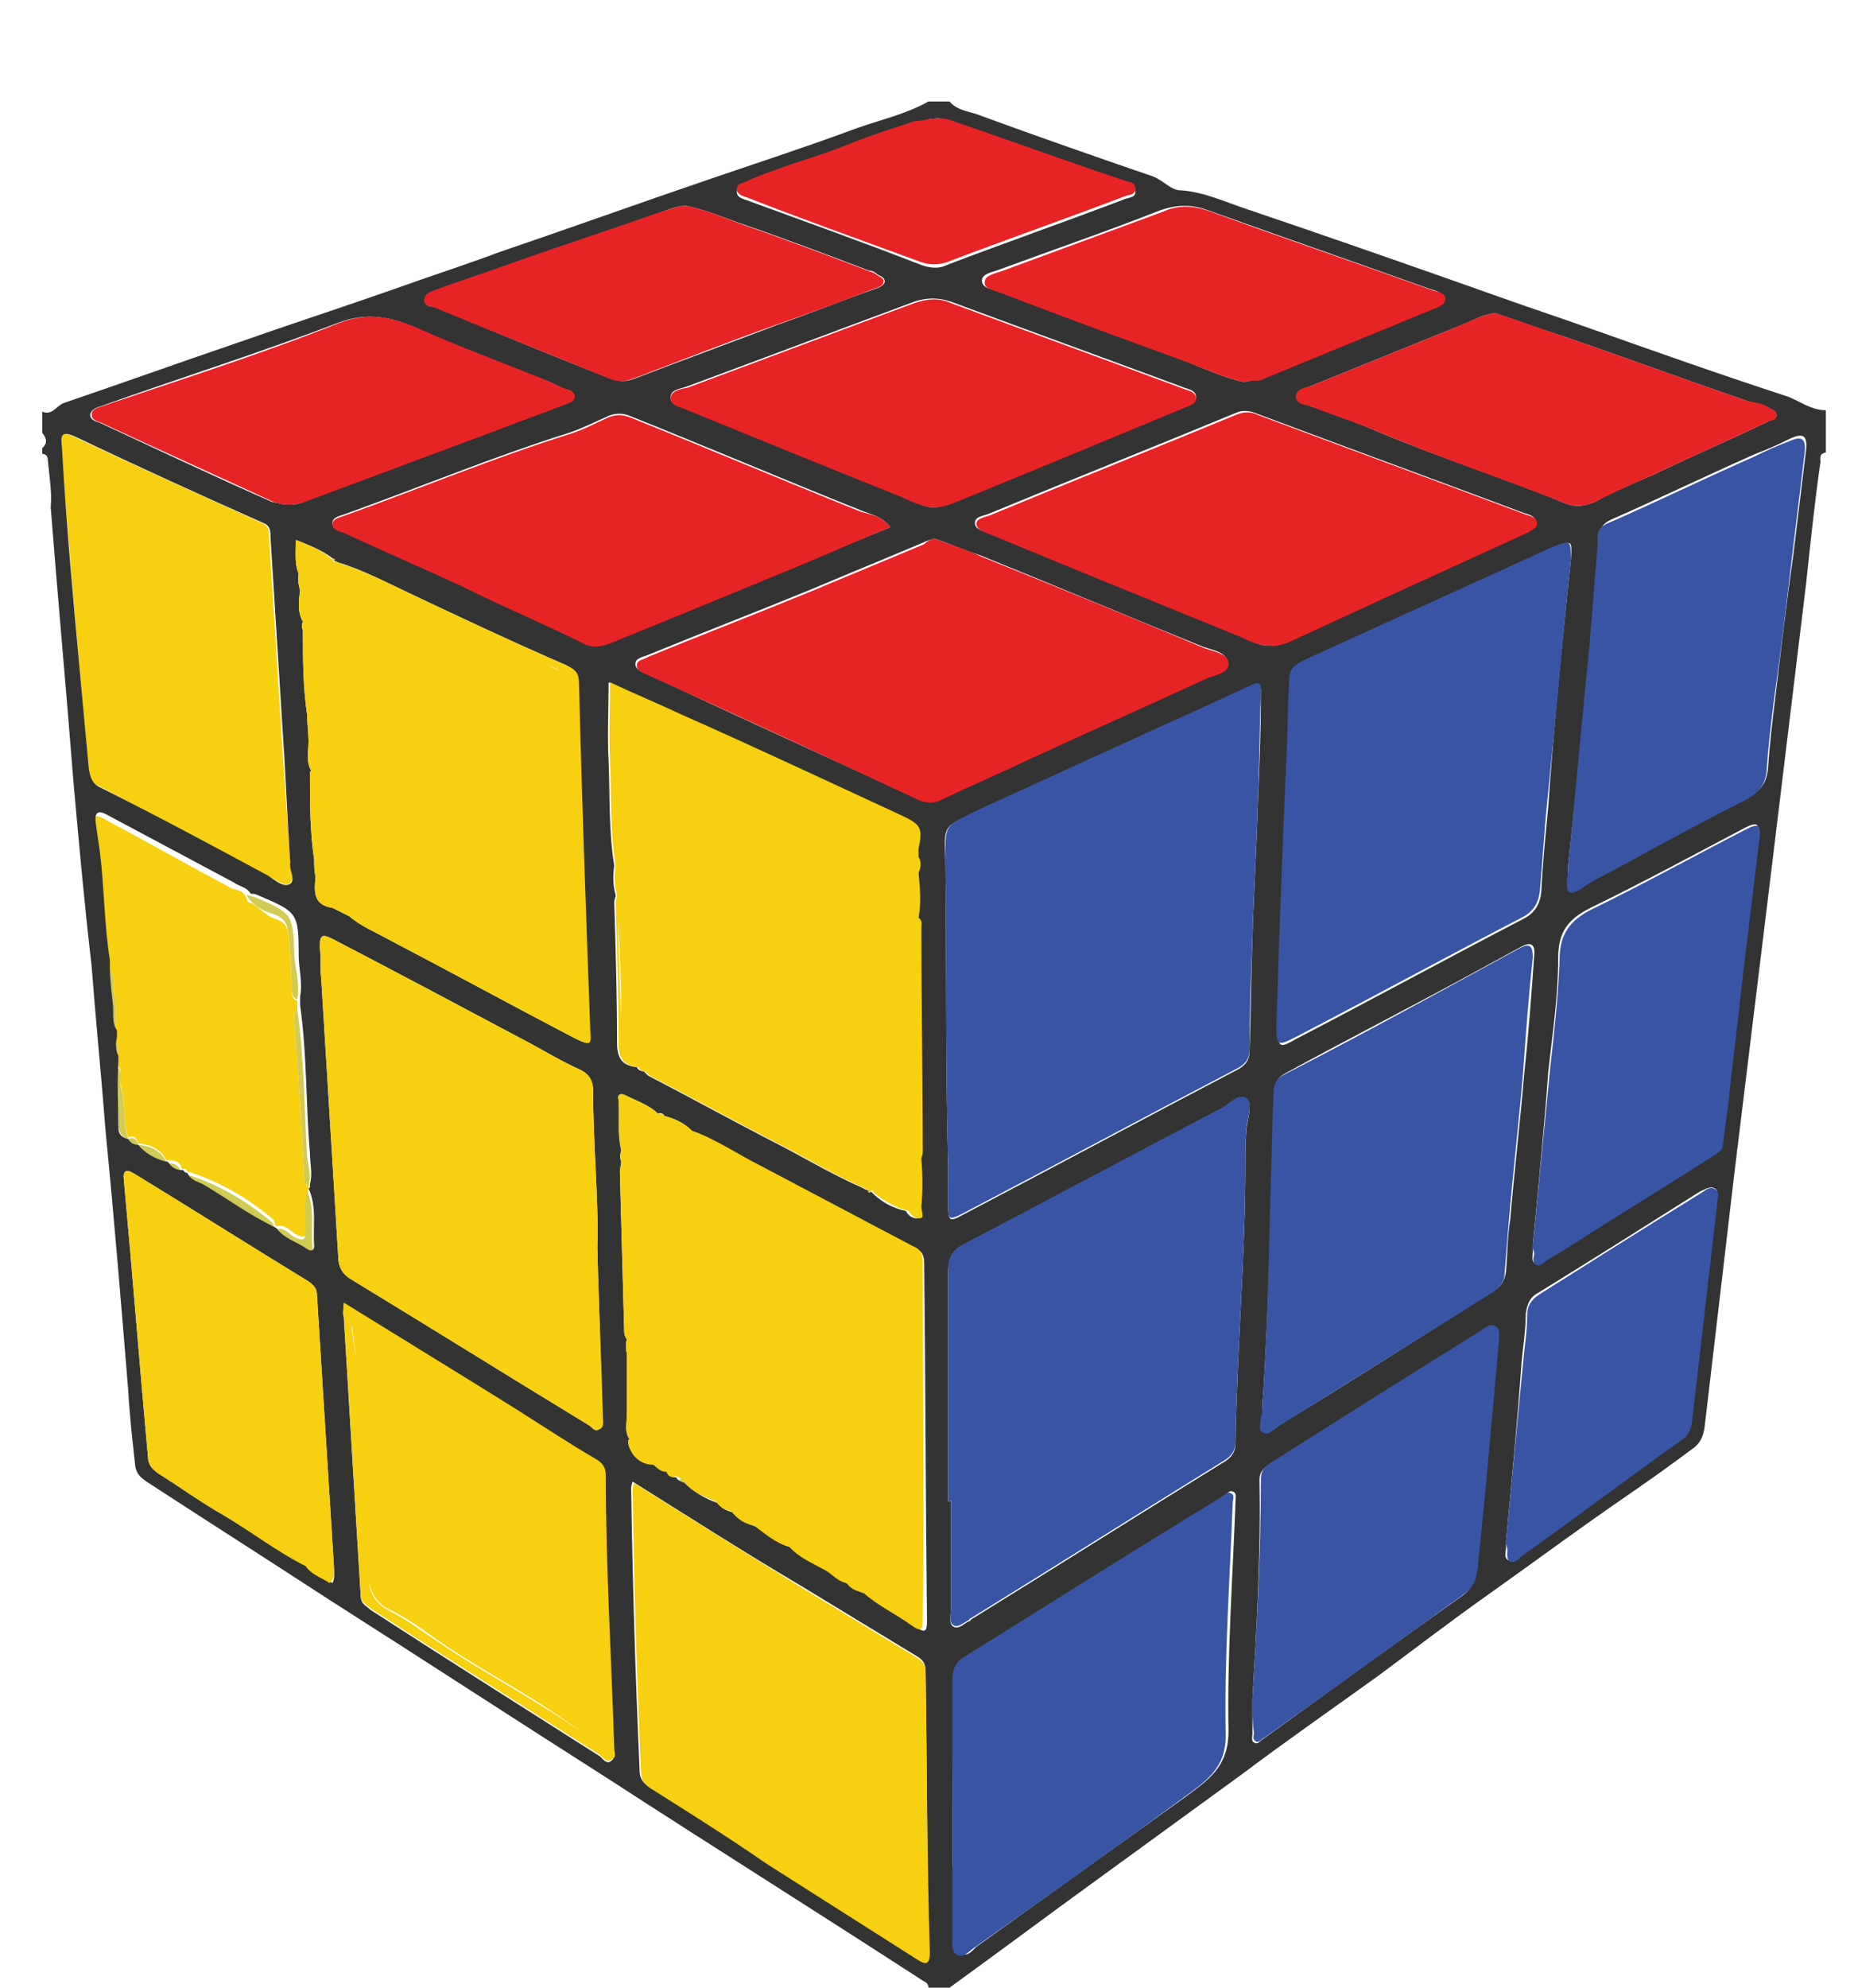 <?xml version="1.0" encoding="utf-8"?>
<!-- Generator: Adobe Illustrator 18.0.0, SVG Export Plug-In . SVG Version: 6.00 Build 0)  -->
<!DOCTYPE svg PUBLIC "-//W3C//DTD SVG 1.1//EN" "http://www.w3.org/Graphics/SVG/1.1/DTD/svg11.dtd">
<svg version="1.1" id="Layer_1" xmlns="http://www.w3.org/2000/svg" xmlns:xlink="http://www.w3.org/1999/xlink" x="0px" y="0px"
	 viewBox="0 0 131.6 141" enable-background="new 0 0 131.6 141" xml:space="preserve">
<g>
	<path fill="#F6D011" d="M20.6,61.2c-0.1,0.4,0.4,1.2-0.1,1.5c-0.4,0.2-1-0.4-1.6-0.6C15,60,11.1,57.9,7.1,55.8
		c-0.7-0.3-0.8-0.8-0.9-1.4C6,52.3,5.9,50.1,5.7,48c-0.5-5.4-0.9-10.8-1.4-16.2c-0.1-0.9-0.1-1.3,1-0.8c4.4,2.1,8.9,4.1,13.3,6.1
		c0.5,0.2,0.5,0.6,0.5,1c0.3,4.8,0.6,9.5,0.9,14.3C20.2,55.3,20.4,58.2,20.6,61.2z"/>
	<g>
		<path fill="#F6D011" d="M9.8,81.2C9.8,81.2,9.8,81.2,9.8,81.2C9.8,81.2,9.8,81.2,9.8,81.2C9.8,81.2,9.8,81.2,9.8,81.2z"/>
		<path fill="#F6D011" d="M21.9,84.2c-0.2-0.1-0.3-0.3-0.3-0.5c-0.2-3.7-0.4-7.4-0.7-11.1c0-0.3-0.1-0.7,0.2-1c0-0.2,0-0.4,0-0.6
			c-0.3-0.1-0.4-0.4-0.4-0.7c0-1.3-0.1-2.5-0.2-3.8c-0.1-0.9-0.3-1.1-1.2-1.4C18.7,64.8,18,64,17.6,64c0,0,0,0,0,0
			c-0.3-1-0.8-0.8-1.2-1c-3-1.6-6-3.3-9-4.9c-0.7-0.4-0.9-0.2-0.8,0.5c0.1,0.7,0.2,1.4,0.3,2.1c0.3,2.5,0.3,5.1,0.7,7.6
			c0,0.1,0,0.2,0,0.4c0.7,0.5,0.4,1.3,0.5,1.9c0.2,0.9,0.2,1.8,0,2.7c0,0.2,0,0.3,0,0.5c0.4,0.4,0.4,0.8,0.1,1.3c0,0.1,0,0.3,0,0.4
			c0.7,0.4,0.2,1.1,0.4,1.6c0.3,1.2,0.1,2.4,0.5,3.6l0,0c0.4-0.2,0.6,0,0.7,0.4c0.9,0.1,1.6,0.4,2,1.2l0.1,0c0.5,0,0.9,0.1,1,0.6
			l0.1,0c0.2,0,0.3,0.1,0.3,0.2l0,0c2.3,0.7,4.3,1.9,6.1,3.4c0.1,0.1,0.1,0.3,0.2,0.5l0,0c0.6-0.2,1,0.3,1.3,0.5
			c0.9,0.5,0.9,0.1,0.9-0.6c0-0.9-0.1-1.8,0.1-2.6c0,0,0.1,0,0.1-0.1C21.9,84.3,21.9,84.2,21.9,84.2z"/>
	</g>
	<path fill="#D1CA54" d="M21.9,84.2c-0.2-0.1-0.3-0.3-0.3-0.5c-0.2-3.7-0.4-7.4-0.7-11.1c0-0.3-0.1-0.7,0.2-1
		c0.5,3.5,0.5,7,0.7,10.5C21.9,82.7,22.1,83.4,21.9,84.2z"/>
	<path fill="#D1CA54" d="M13.2,83.3c2.3,0.7,4.3,1.9,6.1,3.4c0.1,0.1,0.1,0.3,0.2,0.5c-1.8-0.8-3.5-2-5.2-3.1
		C13.9,83.9,13.4,83.8,13.2,83.3z"/>
	<path fill="#D1CA54" d="M21.1,70.9c-0.3-0.1-0.4-0.4-0.4-0.7c0-1.3-0.1-2.5-0.2-3.8c-0.1-0.9-0.3-1.3-1.2-1.6
		c-0.7-0.2-1.4-0.6-1.8-1.3c0.2,0,0.3,0.1,0.5,0.1c2.8,1.2,2.8,1.2,2.9,4.3C21,68.9,21.3,69.9,21.1,70.9z"/>
	<path fill="#D1CA54" d="M19.5,87.2c0.6-0.2,1,0.3,1.3,0.5c0.9,0.5,0.9,0.1,0.9-0.6c0-0.9-0.1-1.8,0.1-2.6c0.6,1.3,0.2,2.7,0.4,4.1
		c0,0.4-0.2,0.4-0.5,0.2C21,88.2,20.1,87.9,19.5,87.2z"/>
	<path fill="#D1CA54" d="M8.2,75.6c0.7,0.4,0.2,1.1,0.4,1.6c0.3,1.2,0.1,2.4,0.5,3.6c-0.4-0.1-0.6-0.4-0.7-0.8
		C8.4,78.5,8.3,77,8.2,75.6z"/>
	<path fill="#D1CA54" d="M7.6,68.7c0.7,0.5,0.4,1.3,0.5,1.9c0.2,0.9,0.2,1.8,0,2.7c-0.5-0.6-0.3-1.4-0.3-2
		C7.6,70.5,7.6,69.6,7.6,68.7z"/>
	<path fill="#D1CA54" d="M9.8,81.2c0.9,0.1,1.6,0.4,2,1.2C11,82.2,10.3,81.8,9.8,81.2z"/>
	<path fill="#D1CA54" d="M8.1,73.8c0.4,0.4,0.4,0.8,0.1,1.3C7.9,74.7,7.9,74.3,8.1,73.8z"/>
	<path fill="#D1CA54" d="M11.8,82.5c0.5,0,0.9,0.1,1,0.6C12.4,83.1,12.1,82.8,11.8,82.5z"/>
	<path fill="#D1CA54" d="M9.1,80.8c0.4-0.2,0.6,0,0.7,0.4C9.5,81.2,9.3,81.1,9.1,80.8z"/>
	<path fill="#D1CA54" d="M12.9,83.1c0.2,0,0.3,0.1,0.3,0.2C13.1,83.3,13,83.2,12.9,83.1z"/>
	<g>
		<path fill="#333333" d="M67.4,141c-0.5,0-1,0-1.5,0c0-0.3-0.2-0.4-0.4-0.5c-7.4-4.8-14.9-9.5-22.3-14.3
			c-6.6-4.2-13.2-8.5-19.8-12.7c-4.3-2.8-8.7-5.6-13-8.4c-0.4-0.3-0.7-0.5-0.8-1.1c-0.2-1.8-0.4-3.6-0.5-5.4
			c-0.5-6.1-1-12.2-1.6-18.3c-0.3-3.9-0.7-7.9-1-11.8C6,64.2,5.6,59.8,5.2,55.3C4.7,48.9,4.1,42.4,3.6,36c0.1-1.1-0.1-2.2-0.2-3.3
			c0-0.3-0.1-0.5-0.4-0.5c0-0.1,0-0.3,0-0.4c0.4-0.4,0.3-0.7,0-1.1c0-0.5,0-1,0-1.5c0.7,0.3,1-0.4,1.5-0.6c4.1-1.4,8.3-2.9,12.4-4.3
			c3.7-1.3,7.4-2.5,11.1-3.8c2.5-0.9,5-1.7,7.4-2.6c5-1.7,10-3.5,15-5.2c3.5-1.2,6.9-2.3,10.4-3.6c1.7-0.6,3.5-1,5.1-1.9
			c0.5,0,1,0,1.5,0c0.6,0.7,1.5,0.7,2.2,1c4.1,1.5,8.1,2.9,12.2,4.3c0.8,0.3,1.3,1,2,1c1.6,0.1,3.1,0.8,4.6,1.3
			c6.2,2.1,12.5,4.3,18.7,6.5c1.7,0.6,3.5,1.2,5.2,1.8c4.8,1.7,9.6,3.4,14.5,5c0.9,0.3,1.7,1,2.8,1c0,1,0,2,0,3
			c-0.6,0.1-0.3,0.6-0.4,0.8c-0.4,2.8-0.7,5.7-1,8.5c-0.8,6.6-1.6,13.2-2.4,19.8c-0.9,7.4-1.8,14.7-2.7,22.1
			c-0.7,6-1.4,11.9-2.1,17.9c-0.1,0.7-0.3,1.2-0.9,1.6c-1.6,1.2-3.3,2.4-4.9,3.5c-3.2,2.2-6.3,4.5-9.4,6.7c-2.7,1.9-5.3,3.9-8,5.9
			c-3.2,2.3-6.5,4.6-9.7,7c-3.3,2.4-6.6,4.8-9.9,7.2C74.6,135.7,71,138.4,67.4,141z M52.1,107.3L52.1,107.3c0.4,0.5,0.9,0.8,1.6,1
			l0,0c0.8,0.6,1.6,1.3,2.6,1.5l0,0c0.7,0.8,1.7,1.2,2.6,1.7l0,0c0.5,0.3,0.9,0.8,1.5,0.9l0,0c0.2,0.3,0.5,0.5,0.9,0.6
			c0.1,0,0.2,0.1,0.3,0.1c1,0.9,2.3,1.5,3.4,2.3c0.7,0.5,0.8,0.3,0.8-0.4c-0.1-8.5-0.1-16.9-0.2-25.4c0-0.6-0.2-0.9-0.7-1.1
			c-3.6-1.9-7.2-3.8-10.8-5.7c-1.6-0.8-3.2-1.9-4.9-2.5L49,80.3l0.1-0.1c-0.5-0.5-1.1-0.8-1.8-1l-0.1,0c-0.1-0.2-0.3-0.3-0.5-0.2
			l0,0c-0.6-0.6-1.5-0.9-2.3-1.3c-0.4-0.2-0.6,0-0.5,0.3c0.1,1.2-0.1,2.4,0.2,3.6c-0.1,0.3-0.1,0.6,0,0.8c0,0.2-0.1,0.5-0.1,0.7
			c0.1,3.7,0.2,7.4,0.3,11.1c0,0.3,0,0.6,0.2,0.8c-0.1,0.3-0.1,0.7,0,1c0,1.4,0,2.9,0,4.3c0,0.6-0.2,1.3,0.2,1.8c0,0-0.1,0-0.1,0.1
			c0,0.1,0,0.1,0,0.2c0.2,1,1.1,1.1,1.8,1.4l0,0c0.2,0.4,0.5,0.5,0.9,0.6l0.1,0c0.1,0.3,0.3,0.4,0.6,0.4l0,0
			c0.1,0.2,0.3,0.3,0.5,0.3l0,0c0.7,0.7,1.5,1.2,2.4,1.5l0,0C51.3,107.1,51.7,107.2,52.1,107.3z M9.8,81.2L9.8,81.2
			c0.5,0.6,1.2,1,2,1.2l0.1,0c0.2,0.3,0.5,0.6,1,0.6l0.1,0c0.1,0.1,0.1,0.2,0.3,0.2l0,0c0.2,0.5,0.7,0.6,1.1,0.8
			c1.7,1,3.3,2.2,5.2,3.1l0,0c0.6,0.8,1.5,1,2.2,1.5c0.3,0.2,0.5,0.1,0.5-0.2c-0.1-1.4,0.2-2.8-0.4-4.1c0,0,0.1,0,0.1-0.1
			c0-0.1,0-0.1,0-0.2c0.2-0.7,0-1.5,0-2.2c-0.3-3.5-0.2-7-0.7-10.5c0-0.2,0-0.4,0-0.6c0.2-1-0.1-2-0.1-2.9c0-3.1-0.1-3.1-2.9-4.3
			c-0.2-0.1-0.3-0.1-0.5-0.1l0,0c-0.3-0.5-0.8-0.5-1.2-0.8c-3-1.6-6-3.2-9-4.8c-0.7-0.4-0.9-0.1-0.8,0.6c0.1,0.7,0.2,1.4,0.3,2.1
			c0.3,2.5,0.3,5.1,0.7,7.6c0,0.1,0,0.3,0,0.4c0,0.9,0.1,1.8,0.2,2.6c0.1,0.7-0.1,1.4,0.3,2c0,0.2,0,0.3,0,0.5
			c-0.1,0.4-0.1,0.9,0.1,1.3c0,0.1,0,0.3,0,0.4C8.3,77,8.4,78.5,8.4,80c0,0.4,0.2,0.7,0.7,0.8l0,0C9.3,81.1,9.5,81.2,9.8,81.2z
			 M64.3,85.9c0.2,0.4,0.6,0.6,0.9,0.5c0.4-0.1,0.2-0.5,0.1-0.8c0.1-1.1,0.1-2.2,0-3.4c0-0.1,0.1-0.3,0.1-0.4
			c0-5.3-0.1-10.6-0.1-15.9c0-0.3,0.1-0.6-0.2-0.8c0.2-1.1,0.1-2.1,0-3.2c0.2-0.4,0.2-0.8,0-1.1c0-0.2,0-0.4,0-0.6
			c0.3-1.5,0.2-1.7-1.3-2.4c-5.2-2.4-10.3-4.8-15.5-7.1c-1.7-0.8-3.4-1.5-5.1-2.3c0,1.9-0.1,3.8,0,5.6c0.1,2.5,0,5,0.4,7.4
			c-0.1,0.7-0.1,1.4,0.1,2.1c0,0.2-0.1,0.3-0.1,0.5c0.1,3.3,0.2,6.7,0.2,10c0,1.1,0.4,1.6,1.4,1.7c0.1,0.2,0.3,0.3,0.5,0.3
			c0.1,0.1,0.2,0.2,0.3,0.3c2.9,1.5,5.8,3.1,8.7,4.6c2.2,1.1,4.3,2.4,6.6,3.4c0.1,0.1,0.3,0.1,0.4,0.2c0.1,0,0.1,0,0.2,0.1l0,0
			C62.5,85.2,63.3,85.7,64.3,85.9L64.3,85.9L64.3,85.9z M23.6,39.6L23.6,39.6C22.8,39,22,38.7,21,38.3c0,0.9-0.1,1.7,0.2,2.4
			c-0.1,0.4,0,0.8,0.1,1.2c-0.1,0.7-0.2,1.5,0.2,2.2c-0.1,0.2-0.1,0.4,0,0.6c0,2,0,4,0.3,6c0,0.6,0.1,1.3,0.1,1.9
			c0,0.7-0.2,1.4,0.2,2.1c0,0-0.1,0-0.1,0.1c0,0.1,0,0.1,0,0.2c0,2,0,4,0.3,6c0,0.4,0,0.8,0.1,1.2c-0.1,1-0.2,2,1.2,2.2
			c0.4,0.2,0.8,0.4,1.2,0.6c0.8,0.7,1.8,1.1,2.7,1.6c4.4,2.3,8.8,4.7,13.2,7c1,0.5,1,0.5,1-0.6c-0.3-8.2-0.6-16.4-0.8-24.6
			c0-0.7-0.2-1-0.9-1.3c-3.7-1.6-7.3-3.3-10.9-5c-1.7-0.8-3.4-1.7-5.1-2.2c-0.1-0.1-0.3-0.1-0.4-0.2C23.7,39.6,23.6,39.6,23.6,39.6z
			 M21.9,111.1c0.4,0.6,1.1,0.8,1.7,1.2c0.2-0.4,0.1-0.8,0.1-1.2c-0.4-6.4-0.8-12.8-1.2-19.2c0-0.5-0.2-0.7-0.6-1
			c-4.1-2.5-8.2-5.1-12.3-7.6c-0.2-0.1-0.4-0.3-0.7-0.2c-0.2,0.2-0.1,0.5-0.1,0.7c0.6,6.5,1.1,13,1.7,19.5c0,0.6,0.3,0.9,0.7,1.2
			c1.6,1,3.1,2.1,4.7,3C17.9,108.7,19.8,110.1,21.9,111.1L21.9,111.1z M67.3,82.6c0,1,0,1.9,0,2.9c0,1.1,0.1,1.2,1,0.7
			c6.5-3.4,13-6.9,19.5-10.3c0.6-0.3,0.9-0.7,0.9-1.4c0.1-2.7,0.1-5.3,0.2-8c0.1-3.3,0.3-6.6,0.4-9.9c0.1-2.4,0.2-4.8,0.2-7.3
			c0-0.5,0.1-1-0.7-0.6c-2,0.9-3.9,1.8-5.9,2.7c-4.6,2.1-9.2,4.2-13.8,6.3c-2.1,0.9-2.1,0.9-2,3.2C67.2,68,67.1,75.3,67.3,82.6z
			 M67.3,106.5c0.1,0,0.1,0,0.2,0c0,2.6,0,5.1,0,7.7c0,0.4-0.2,1,0.2,1.2c0.4,0.2,0.8-0.3,1.1-0.4c0,0,0.1,0,0.1-0.1
			c6-3.7,12-7.5,18-11.2c0.5-0.3,0.8-0.7,0.8-1.3c0.1-6.7,0.7-13.3,0.7-19.9c0-0.9,0-1.7,0.1-2.6c0.1-0.7,0.4-1.6,0-1.9
			c-0.5-0.4-1.2,0.4-1.8,0.7c-6.1,3.2-12.1,6.4-18.2,9.6c-0.9,0.5-1.2,1-1.2,2C67.3,95.6,67.3,101,67.3,106.5z M111.5,39.7
			c0.1-1.4,0.1-1.4-1.2-0.8c-5.9,2.7-11.9,5.5-17.8,8.1c-0.7,0.3-0.9,0.7-0.9,1.4c0,1.9-0.1,3.8-0.2,5.8c-0.3,6.2-0.5,12.4-0.7,18.7
			c0,1.4,0.1,1.5,1.3,0.8c5.4-2.8,10.7-5.7,16.1-8.5c0.8-0.4,1.2-1,1.3-1.9c0.1-2,0.3-4,0.5-6.1C110.3,51.3,110.9,45.5,111.5,39.7z
			 M89.6,99.8c0,0.3,0,0.4,0,0.6c0,0.4-0.2,0.9,0.1,1.1c0.4,0.3,0.8-0.2,1.1-0.4c5.1-3.1,10.1-6.3,15.2-9.5c0.5-0.3,0.8-0.7,0.9-1.4
			c0.1-1.2,0.1-2.5,0.3-3.7c0.3-3.5,0.7-6.9,1-10.4c0.3-2.8,0.5-5.5,0.7-8.3c0.1-0.9-0.3-1-1-0.6c-1.1,0.6-2.2,1.2-3.3,1.8
			c-4.4,2.4-8.9,4.7-13.3,7.1c-0.6,0.3-0.8,0.7-0.8,1.3C90.2,85,90.1,92.5,89.6,99.8z M66.3,38.2c-0.3,0.1-0.6,0.2-0.8,0.3
			c-2.6,1.1-5.3,2.2-7.9,3.3c-3.9,1.6-7.8,3.1-11.7,4.7c-0.3,0.1-0.8,0.2-0.8,0.6c0,0.4,0.5,0.6,0.8,0.7c6.4,3,12.8,5.9,19.3,8.9
			c0.6,0.3,1.1,0.2,1.6-0.1c2.1-1,4.2-1.9,6.3-2.9c4.1-1.9,8.2-3.7,12.3-5.6c0.7-0.3,1.8-0.4,1.7-1.2c-0.1-0.7-1.2-0.8-1.9-1.1
			c-5.2-2.1-10.4-4.3-15.6-6.4C68.6,39.1,67.5,38.6,66.3,38.2z M67.6,132.4c0.1,0,0.1,0,0.2,0c0,1.7,0,3.3,0,5c0,0.4-0.2,1,0.4,1.2
			c0.5,0.2,0.8-0.2,1.1-0.5c4.9-3.5,9.9-7.1,14.8-10.6c1.6-1.2,3.1-2.1,3.1-4.7c-0.1-5.4,0.3-10.9,0.5-16.3c0-0.3,0.1-0.6-0.2-0.7
			c-0.3-0.1-0.4,0.2-0.6,0.3c-6,3.8-12.1,7.6-18.2,11.3c-0.7,0.4-1,0.9-0.9,1.7C67.6,123.6,67.6,128,67.6,132.4z M90.1,45.8
			c0.4,0,0.8-0.1,1.2-0.3c5.7-2.6,11.3-5.2,17-7.8c0.3-0.1,0.8-0.2,0.7-0.7c0-0.4-0.5-0.5-0.8-0.6c-6.4-2.4-12.7-4.7-19.1-7.1
			c-0.5-0.2-1-0.2-1.4,0c-5.8,2.4-11.6,4.7-17.4,7.1c-0.4,0.2-1.1,0.2-1.1,0.7c0,0.5,0.7,0.6,1.2,0.8c5.9,2.4,11.8,4.8,17.6,7.2
			C88.8,45.5,89.4,45.8,90.1,45.8z M111.3,61.5c0,0.4,0,0.5,0,0.7c0,0.3-0.2,0.7,0.2,0.9c0.3,0.2,0.6-0.1,0.9-0.3
			c0.8-0.4,1.6-0.8,2.3-1.3c3.1-1.7,6.3-3.4,9.4-5c0.9-0.4,1.3-1,1.4-2c0.1-1.6,0.3-3.3,0.5-4.9c0.4-3.4,0.8-6.8,1.3-10.3
			c0.3-2.5,0.6-4.9,0.9-7.4c0.1-1-0.2-1.2-1.1-0.8c-0.8,0.4-1.7,0.8-2.5,1.1c-3.4,1.5-6.7,3.1-10.1,4.6c-0.5,0.2-0.9,0.5-1,1.1
			c0,1-0.2,1.9-0.2,2.9c-0.2,2.7-0.4,5.3-0.7,8C112.2,53.2,111.7,57.5,111.3,61.5z M63.2,37.4c-0.6-0.8-1.4-0.9-2.1-1.2
			c-5.5-2.2-10.9-4.5-16.4-6.7c-0.5-0.2-1-0.2-1.5,0c-0.9,0.4-1.9,0.9-2.8,1.2c-5.4,1.7-10.7,3.9-16,5.8c-0.3,0.1-0.8,0.2-0.8,0.6
			c0,0.4,0.5,0.5,0.8,0.6c2.8,1.3,5.6,2.5,8.4,3.8c2.8,1.3,5.7,2.6,8.5,4c0.8,0.4,1.4,0.3,2.1,0c4.6-1.9,9.2-3.8,13.9-5.7
			C59.3,39,61.2,38.2,63.2,37.4z M108.8,88.3c0,0.2,0,0.4,0,0.5c0,0.3-0.1,0.6,0.1,0.8c0.3,0.2,0.6-0.1,0.8-0.3
			c0.5-0.3,1-0.6,1.5-0.9c3.4-2.1,6.9-4.3,10.3-6.5c0.3-0.2,0.6-0.3,0.7-0.8c0.1-1,0.3-2,0.4-3.1c0.3-2.9,0.7-5.9,1-8.8
			c0.4-3.3,0.8-6.6,1.2-9.9c0.1-0.9-0.1-1-0.9-0.6c-3.6,1.9-7.3,3.9-11,5.7c-1.6,0.8-2.3,1.7-2.3,3.6c0,2.7-0.4,5.3-0.7,8
			C109.6,80.1,109.2,84.2,108.8,88.3z M88.9,120.5c0,1,0,1.7,0,2.5c0,0.2-0.1,0.5,0.1,0.6c0.3,0.2,0.4-0.1,0.6-0.2
			c4.7-3.4,9.4-6.8,14.2-10.2c0.7-0.5,0.9-1.1,1-1.9c0.2-2,0.4-4,0.6-6.1c0.3-3.3,0.6-6.7,0.9-10c0-0.3,0.2-0.8-0.2-1
			c-0.4-0.3-0.7,0.1-1.1,0.3c-4.9,3.1-9.9,6.2-14.8,9.3c-0.4,0.3-0.8,0.5-0.8,1.2C89.5,110.2,89.2,115.5,88.9,120.5z M66.2,36
			c0.6,0,1.2-0.3,1.7-0.5c5.3-2.2,10.7-4.4,16-6.6c0.4-0.2,1-0.2,1-0.7c0-0.6-0.7-0.6-1.1-0.8c-5.4-2-10.9-4-16.3-6
			c-0.9-0.3-1.7-0.3-2.6,0c-5.4,2-10.7,4-16.1,6c-0.5,0.2-1.2,0.2-1.2,0.8c0,0.5,0.7,0.6,1.2,0.8c4.9,2,9.9,4,14.8,6
			C64.5,35.4,65.3,35.9,66.2,36z M20.5,35.8c0.5,0,0.9-0.1,1.3-0.3c4.6-1.7,9.1-3.4,13.7-5.1c1.5-0.6,3-1.1,4.5-1.7
			c0.3-0.1,0.6-0.2,0.7-0.6c0-0.4-0.3-0.4-0.6-0.5c-0.5-0.2-1-0.5-1.6-0.7c-3-1.2-6-2.3-8.9-3.6c-1.8-0.8-3.5-1.2-5.6-0.4
			c-5.5,2.1-11.2,3.9-16.8,5.9c-0.3,0.1-0.7,0.2-0.8,0.6c0,0.4,0.4,0.5,0.7,0.6c4.1,1.9,8.1,3.8,12.2,5.6
			C19.8,35.7,20.1,35.8,20.5,35.8z M106.1,22.2c-0.5,0.1-0.9,0.2-1.3,0.4c-0.9,0.4-1.9,0.8-2.9,1.2c-3,1.2-5.9,2.4-8.9,3.6
			c-0.4,0.2-0.9,0.3-1,0.7c0,0.5,0.6,0.5,1,0.7c1.7,0.6,3.4,1.2,5,1.9c4.3,1.8,8.7,3.2,13.1,5c0.7,0.3,1.4,0.2,2.1-0.1
			c1.3-0.7,2.7-1.3,4.1-1.9c2.7-1.3,5.5-2.5,8.2-3.8c0.2-0.1,0.5-0.1,0.6-0.4c0-0.4-0.3-0.4-0.6-0.6c-0.5-0.3-1.1-0.3-1.6-0.5
			c-4.4-1.5-8.7-3.1-13.1-4.6C109.2,23.3,107.6,22.7,106.1,22.2z M106.9,109.3c0,0.1,0,0.3,0,0.5c0,0.3-0.2,0.7,0.2,0.9
			c0.3,0.1,0.6-0.2,0.8-0.4c3.8-2.7,7.5-5.5,11.3-8.2c0.5-0.3,0.7-0.7,0.8-1.3c0.6-5.2,1.2-10.4,1.8-15.6c0-0.3,0.3-0.7-0.1-0.9
			c-0.3-0.2-0.7,0.1-1,0.2c-3.8,2.4-7.6,4.8-11.5,7.2c-0.6,0.3-0.8,0.8-0.9,1.5c0,1.2-0.2,2.3-0.3,3.5
			C107.7,100.9,107.3,105.1,106.9,109.3z M88.3,27.1c0.3-0.1,0.6-0.1,0.9-0.2c4.1-1.7,8.3-3.4,12.4-5.1c0.4-0.1,0.9-0.3,0.8-0.7
			c0-0.4-0.6-0.5-0.9-0.6c-5.3-1.9-10.5-3.7-15.8-5.6c-1.1-0.4-2.1-0.4-3.3,0c-3.8,1.5-7.6,2.8-11.4,4.2c-0.5,0.2-1.3,0.3-1.3,0.8
			c0,0.6,0.8,0.6,1.2,0.8c4.4,1.6,8.8,3.3,13.2,4.9C85.6,26.2,86.9,26.8,88.3,27.1z M48.7,14.6c-0.7,0-1.3,0.3-1.9,0.5
			c-3.4,1.2-6.8,2.3-10.2,3.5c-1.9,0.7-3.8,1.3-5.7,2c-0.3,0.1-0.7,0.3-0.7,0.7c0,0.5,0.4,0.4,0.7,0.5c4.1,1.7,8.2,3.4,12.3,5
			c0.7,0.3,1.3,0.3,2,0c3.4-1.3,6.7-2.5,10.1-3.8c2.3-0.8,4.5-1.7,6.8-2.5c0.3-0.1,0.6-0.2,0.7-0.5c0-0.4-0.4-0.4-0.6-0.6
			c-0.1-0.1-0.3-0.2-0.5-0.2c-2.9-1.1-5.8-2.2-8.7-3.2C51.5,15.5,50.2,14.9,48.7,14.6z M66.7,8.4c-0.8,0-1.3,0.2-1.8,0.4
			c-1.5,0.5-3.1,1-4.6,1.6c-2.5,0.9-5,1.6-7.4,2.7c-0.2,0.1-0.6,0.1-0.6,0.5c0,0.4,0.4,0.5,0.7,0.6c4.1,1.5,8.3,3,12.4,4.6
			c0.6,0.2,1.2,0.3,1.8,0c4.2-1.6,8.5-3.1,12.7-4.7c0.3-0.1,0.7-0.1,0.7-0.5c0-0.5-0.5-0.5-0.8-0.6c-4.1-1.5-8.2-2.9-12.4-4.3
			C67.1,8.5,66.8,8.5,66.7,8.4z M44.9,105.1c-0.1,0.3-0.1,0.4-0.1,0.5c0.1,6.7,0.3,13.3,0.6,20c0,0.7,0.4,1,0.9,1.3
			c2.7,1.7,5.4,3.4,8,5.2c3.6,2.3,7.1,4.5,10.7,6.8c0.6,0.4,0.9,0.4,0.9-0.5c-0.1-6.6-0.1-13.2-0.2-19.8c0-0.5-0.1-0.8-0.6-1.1
			c-2.8-1.7-5.6-3.4-8.4-5.1C52.8,110.1,48.9,107.6,44.9,105.1z M42.4,88.5c0.1-3.4-0.3-7.2-0.3-11.1c0-0.9-0.4-1.3-1.1-1.6
			c-1.1-0.5-2.1-1.1-3.2-1.7c-4.7-2.5-9.4-5-14.2-7.5c-0.8-0.4-0.9-0.2-0.9,0.6c0.1,0.7,0,1.5,0.1,2.2c0.4,6.5,0.8,13.1,1.2,19.6
			c0,0.9,0.3,1.4,1,1.8c5.6,3.4,11.2,6.9,16.8,10.3c0.2,0.1,0.4,0.5,0.7,0.3c0.3-0.2,0.2-0.6,0.2-0.9C42.7,96.7,42.5,92.8,42.4,88.5
			z M20.6,61.2c-0.2-3-0.3-5.9-0.5-8.8c-0.3-4.8-0.6-9.5-0.9-14.3c0-0.4,0-0.8-0.5-1c-4.5-2-8.9-4-13.3-6.1c-1.1-0.5-1.1-0.1-1,0.8
			C4.7,37.2,5.2,42.6,5.7,48c0.2,2.2,0.4,4.3,0.6,6.5c0.1,0.6,0.2,1.1,0.9,1.4c4,2,7.9,4.1,11.8,6.2c0.5,0.3,1.1,0.9,1.6,0.6
			C21,62.4,20.5,61.7,20.6,61.2z M24.4,92.5c0,0.4-0.1,0.7,0,0.9c0.4,6.6,0.8,13.2,1.2,19.8c0,0.6,0.4,0.7,0.7,1
			c5.4,3.5,10.8,6.9,16.3,10.4c0.2,0.2,0.5,0.6,0.8,0.3c0.3-0.2,0.1-0.6,0.1-0.9c-0.2-6.4-0.6-12.9-0.6-19.3c0-0.6-0.2-0.9-0.7-1.2
			c-1.9-1.1-3.7-2.3-5.6-3.5C32.7,97.5,28.6,95.1,24.4,92.5z"/>
		<path fill="#3755A4" d="M67.3,82.6c-0.2-7.3-0.1-14.5-0.2-21.8c0-2.3,0-2.2,2-3.2c4.6-2.1,9.2-4.2,13.8-6.3c2-0.9,4-1.8,5.9-2.7
			c0.8-0.4,0.7,0.1,0.7,0.6c-0.1,2.4-0.1,4.8-0.2,7.3c-0.1,3.3-0.3,6.6-0.4,9.9c-0.1,2.7-0.2,5.3-0.2,8c0,0.7-0.3,1.1-0.9,1.4
			c-6.5,3.4-13,6.9-19.5,10.3c-1,0.5-1,0.4-1-0.7C67.3,84.5,67.3,83.5,67.3,82.6z"/>
		<path fill="#3755A4" d="M67.3,106.5c0-5.4,0-10.9,0-16.3c0-1,0.2-1.5,1.2-2c6.1-3.2,12.1-6.4,18.2-9.6c0.6-0.3,1.2-1.1,1.8-0.7
			c0.4,0.3,0.1,1.3,0,1.9c-0.1,0.8-0.1,1.7-0.1,2.6c0,6.7-0.6,13.3-0.7,19.9c0,0.6-0.3,1-0.8,1.3c-6,3.7-12,7.5-18,11.2
			c0,0-0.1,0-0.1,0.1c-0.4,0.2-0.8,0.6-1.1,0.4c-0.4-0.2-0.2-0.8-0.2-1.2c0-2.6,0-5.1,0-7.7C67.5,106.5,67.4,106.5,67.3,106.5z"/>
		<path fill="#3755A4" d="M111.5,39.7c-0.6,5.8-1.1,11.6-1.7,17.4c-0.2,2-0.3,4-0.5,6.1c-0.1,0.9-0.5,1.5-1.3,1.9
			c-5.4,2.8-10.7,5.7-16.1,8.5c-1.2,0.6-1.3,0.6-1.3-0.8c0.2-6.2,0.4-12.4,0.7-18.7c0.1-1.9,0.1-3.8,0.2-5.8c0-0.7,0.2-1,0.9-1.4
			c5.9-2.7,11.9-5.4,17.8-8.1C111.5,38.3,111.5,38.3,111.5,39.7z"/>
		<path fill="#3755A4" d="M89.6,99.8c0.5-7.3,0.5-14.8,0.8-22.3c0-0.6,0.2-1,0.8-1.3c4.5-2.3,8.9-4.7,13.3-7.1
			c1.1-0.6,2.2-1.2,3.3-1.8c0.7-0.4,1-0.3,1,0.6c-0.3,2.8-0.5,5.5-0.7,8.3c-0.3,3.5-0.7,6.9-1,10.4c-0.1,1.2-0.2,2.5-0.3,3.7
			c0,0.6-0.3,1-0.9,1.4c-5.1,3.2-10.1,6.3-15.2,9.5c-0.3,0.2-0.7,0.7-1.1,0.4c-0.3-0.2-0.1-0.7-0.1-1.1
			C89.6,100.3,89.6,100.1,89.6,99.8z"/>
		<path fill="#E82326" d="M66.3,38.2c1.1,0.4,2.3,0.8,3.4,1.3c5.2,2.1,10.4,4.2,15.6,6.4c0.7,0.3,1.8,0.4,1.9,1.1
			c0.1,0.8-1.1,0.9-1.7,1.2c-4.1,1.9-8.2,3.7-12.3,5.6c-2.1,1-4.2,1.9-6.3,2.9c-0.6,0.3-1,0.3-1.6,0.1c-6.4-3-12.8-6-19.3-8.9
			c-0.4-0.2-0.8-0.3-0.8-0.7c0-0.4,0.5-0.4,0.8-0.6c3.9-1.6,7.8-3.1,11.7-4.7c2.6-1.1,5.3-2.2,7.9-3.3C65.8,38.4,66,38.3,66.3,38.2z
			"/>
		<path fill="#3755A4" d="M67.6,132.4c0-4.4,0-8.8,0-13.2c0-0.8,0.2-1.3,0.9-1.7c6.1-3.8,12.1-7.6,18.2-11.3
			c0.2-0.1,0.4-0.4,0.6-0.3c0.4,0.1,0.2,0.5,0.2,0.7c-0.2,5.4-0.6,10.9-0.5,16.3c0.1,2.6-1.5,3.5-3.1,4.7
			c-4.9,3.6-9.8,7.1-14.8,10.6c-0.3,0.2-0.7,0.7-1.1,0.5c-0.5-0.2-0.4-0.8-0.4-1.2c0-1.7,0-3.3,0-5
			C67.7,132.4,67.6,132.4,67.6,132.4z"/>
		<path fill="#E82326" d="M90.1,45.8c-0.7,0-1.4-0.3-2-0.6c-5.9-2.4-11.8-4.8-17.6-7.2c-0.4-0.2-1.1-0.3-1.2-0.8
			c0-0.5,0.7-0.5,1.1-0.7c5.8-2.4,11.6-4.7,17.4-7.1c0.5-0.2,1-0.2,1.4,0c6.4,2.4,12.7,4.7,19.1,7.1c0.3,0.1,0.8,0.2,0.8,0.6
			c0,0.4-0.4,0.5-0.7,0.7c-5.7,2.6-11.4,5.2-17,7.8C91,45.7,90.6,45.9,90.1,45.8z"/>
		<path fill="#3755A4" d="M111.3,61.5c0.4-4,0.8-8.2,1.2-12.5c0.3-2.7,0.5-5.3,0.7-8c0.1-1,0.2-1.9,0.2-2.9c0-0.7,0.5-0.9,1-1.1
			c3.4-1.5,6.7-3.1,10.1-4.6c0.8-0.4,1.7-0.8,2.5-1.1c0.9-0.4,1.2-0.2,1.1,0.8c-0.3,2.5-0.6,4.9-0.9,7.4c-0.4,3.4-0.8,6.8-1.3,10.3
			c-0.2,1.6-0.4,3.2-0.5,4.9c-0.1,0.9-0.5,1.5-1.4,2c-3.2,1.6-6.3,3.3-9.4,5c-0.8,0.4-1.6,0.8-2.3,1.3c-0.3,0.2-0.6,0.4-0.9,0.3
			c-0.3-0.2-0.1-0.6-0.2-0.9C111.3,62,111.3,61.9,111.3,61.5z"/>
		<path fill="#E82326" d="M63.2,37.4c-2,0.8-4,1.7-5.9,2.5c-4.6,1.9-9.2,3.8-13.9,5.7c-0.7,0.3-1.4,0.4-2.1,0
			c-2.8-1.4-5.7-2.6-8.5-4c-2.8-1.3-5.6-2.5-8.4-3.8c-0.3-0.1-0.8-0.2-0.8-0.6c0-0.4,0.5-0.5,0.8-0.6c5.3-1.9,10.6-4.1,16-5.8
			c1-0.3,1.9-0.8,2.8-1.2c0.5-0.2,1-0.2,1.5,0c5.5,2.2,10.9,4.5,16.4,6.7C61.8,36.5,62.6,36.6,63.2,37.4z"/>
		<path fill="#3755A4" d="M108.8,88.3c0.4-4,0.8-8.1,1.2-12.2c0.3-2.7,0.6-5.3,0.7-8c0-1.8,0.7-2.8,2.3-3.6c3.7-1.8,7.3-3.8,11-5.7
			c0.8-0.4,1-0.3,0.9,0.6c-0.4,3.3-0.8,6.6-1.2,9.9c-0.3,2.9-0.7,5.9-1,8.8c-0.1,1-0.3,2-0.4,3.1c0,0.4-0.4,0.6-0.7,0.8
			c-3.4,2.2-6.9,4.3-10.3,6.5c-0.5,0.3-1,0.6-1.5,0.9c-0.3,0.2-0.5,0.5-0.8,0.3c-0.3-0.2-0.1-0.5-0.1-0.8
			C108.8,88.6,108.8,88.5,108.8,88.3z"/>
		<path fill="#3755A4" d="M88.9,120.5c0.3-5,0.6-10.3,0.6-15.6c0-0.6,0.3-0.9,0.8-1.2c4.9-3.1,9.8-6.2,14.8-9.3
			c0.3-0.2,0.7-0.6,1.1-0.3c0.3,0.2,0.2,0.7,0.2,1c-0.3,3.3-0.6,6.7-0.9,10c-0.2,2-0.4,4-0.6,6.1c-0.1,0.8-0.3,1.4-1,1.9
			c-4.7,3.4-9.4,6.8-14.2,10.2c-0.2,0.1-0.4,0.4-0.6,0.2c-0.2-0.1-0.1-0.4-0.1-0.6C88.9,122.2,88.9,121.5,88.9,120.5z"/>
		<path fill="#E82326" d="M66.2,36c-1-0.1-1.8-0.6-2.6-0.9c-5-2-9.9-4-14.8-6c-0.4-0.2-1.2-0.3-1.2-0.8c0-0.6,0.7-0.7,1.2-0.8
			c5.4-2,10.7-4,16.1-6c0.9-0.3,1.7-0.4,2.6,0c5.4,2,10.9,4,16.3,6c0.4,0.2,1.1,0.2,1.1,0.8c0,0.4-0.6,0.5-1,0.7
			c-5.3,2.2-10.6,4.4-16,6.6C67.4,35.8,66.9,36,66.2,36z"/>
		<path fill="#E82326" d="M20.5,35.8c-0.4,0-0.8-0.1-1.1-0.2c-4.1-1.9-8.1-3.7-12.2-5.6c-0.3-0.1-0.7-0.2-0.7-0.6
			c0-0.4,0.5-0.5,0.8-0.6c5.6-1.9,11.3-3.7,16.8-5.9c2.1-0.8,3.7-0.4,5.6,0.4c2.9,1.3,5.9,2.4,8.9,3.6c0.5,0.2,1,0.5,1.6,0.7
			c0.2,0.1,0.6,0.2,0.6,0.5c0,0.4-0.4,0.5-0.7,0.6c-1.5,0.6-3,1.1-4.5,1.7c-4.6,1.7-9.1,3.4-13.7,5.1C21.4,35.7,21,35.8,20.5,35.8z"
			/>
		<path fill="#E82326" d="M106.1,22.2c1.6,0.5,3.2,1.1,4.7,1.6c4.4,1.5,8.7,3.1,13.1,4.6c0.5,0.2,1.1,0.1,1.6,0.5
			c0.2,0.1,0.6,0.2,0.6,0.6c0,0.3-0.3,0.3-0.6,0.4c-2.7,1.3-5.5,2.5-8.2,3.8c-1.4,0.6-2.7,1.2-4.1,1.9c-0.7,0.3-1.4,0.4-2.1,0.1
			c-4.3-1.7-8.8-3.2-13.1-5c-1.6-0.7-3.3-1.2-5-1.9c-0.4-0.1-1-0.1-1-0.7c0-0.5,0.6-0.6,1-0.7c3-1.2,5.9-2.4,8.9-3.6
			c1-0.4,1.9-0.8,2.9-1.2C105.2,22.4,105.6,22.3,106.1,22.2z"/>
		<path fill="#3755A4" d="M106.9,109.3c0.4-4.2,0.8-8.4,1.2-12.5c0.1-1.2,0.3-2.3,0.3-3.5c0-0.7,0.3-1.1,0.9-1.5
			c3.8-2.4,7.6-4.8,11.5-7.2c0.3-0.2,0.6-0.5,1-0.2c0.3,0.2,0.1,0.6,0.1,0.9c-0.6,5.2-1.2,10.4-1.8,15.6c-0.1,0.6-0.3,1-0.8,1.3
			c-3.8,2.7-7.5,5.5-11.3,8.2c-0.2,0.2-0.5,0.5-0.8,0.4c-0.3-0.2-0.2-0.6-0.2-0.9C106.9,109.6,106.9,109.4,106.9,109.3z"/>
		<path fill="#E82326" d="M88.3,27.1c-1.4-0.3-2.7-0.9-4-1.4c-4.4-1.6-8.8-3.2-13.2-4.9c-0.5-0.2-1.3-0.3-1.2-0.8
			c0-0.5,0.8-0.6,1.3-0.8c3.8-1.4,7.6-2.8,11.4-4.2c1.1-0.5,2.2-0.4,3.3,0c5.2,1.9,10.5,3.7,15.8,5.6c0.4,0.1,0.9,0.2,0.9,0.6
			c0,0.4-0.5,0.6-0.8,0.7c-4.1,1.7-8.3,3.4-12.4,5.1C89,27,88.6,27,88.3,27.1z"/>
		<path fill="#E82326" d="M48.7,14.6c1.5,0.3,2.8,0.9,4.2,1.4c2.9,1,5.8,2.1,8.7,3.2c0.2,0.1,0.4,0.1,0.5,0.2
			c0.2,0.2,0.7,0.3,0.6,0.6c0,0.3-0.4,0.4-0.7,0.5c-2.3,0.9-4.5,1.7-6.8,2.5c-3.4,1.2-6.7,2.5-10.1,3.8c-0.7,0.3-1.3,0.3-2,0
			c-4.1-1.7-8.2-3.3-12.3-5c-0.3-0.1-0.7-0.1-0.7-0.5c0-0.4,0.4-0.6,0.7-0.7c1.9-0.7,3.8-1.3,5.7-2c3.4-1.2,6.8-2.3,10.2-3.5
			C47.5,14.9,48,14.6,48.7,14.6z"/>
		<path fill="#E82326" d="M66.7,8.4c0.1,0,0.4,0,0.7,0.1c4.1,1.4,8.2,2.9,12.4,4.3c0.3,0.1,0.8,0.1,0.8,0.6c0,0.4-0.4,0.4-0.7,0.5
			c-4.2,1.6-8.5,3.1-12.7,4.7c-0.6,0.2-1.2,0.2-1.8,0c-4.1-1.5-8.3-3-12.4-4.6c-0.3-0.1-0.7-0.2-0.7-0.6c0-0.4,0.4-0.4,0.6-0.5
			c2.4-1.1,5-1.7,7.4-2.7c1.5-0.6,3.1-1.1,4.6-1.6C65.4,8.6,65.9,8.4,66.7,8.4z"/>
		<path fill="#F6D011" d="M23.7,111.1c-0.4-6.4-0.8-12.8-1.2-19.2c0-0.5-0.2-0.7-0.6-1c-4.1-2.5-8.2-5.1-12.3-7.6
			c-0.2-0.1-0.4-0.3-0.7-0.2c-0.2,0.2-0.1,0.5-0.1,0.7c0.6,6.5,1.1,13,1.7,19.5c0,0.6,0.3,0.9,0.7,1.2c1.6,1,3.1,2.1,4.7,3
			c2,1.2,3.8,2.6,5.8,3.6l0,0c0.4,0.6,1.1,0.8,1.7,1.2C23.8,111.9,23.7,111.5,23.7,111.1z"/>
		<path fill="#F6D011" d="M41.9,73.1c-0.3-8.2-0.6-16.4-0.8-24.6c0-0.7-0.2-1-0.9-1.3c-3.7-1.6-7.3-3.3-10.9-5
			c-1.7-0.8-3.4-1.7-5.1-2.2c-0.1-0.1-0.3-0.1-0.4-0.2c-0.1,0.1-0.2,0.1-0.2-0.1c0,0,0,0,0,0c0,0,0,0,0,0v0C22.8,39,22,38.7,21,38.3
			c0,0.9-0.1,1.7,0.2,2.4c-0.1,0.4,0,0.8,0.1,1.2c-0.1,0.7-0.2,1.5,0.2,2.2c-0.1,0.2-0.1,0.4,0,0.6c0,2,0,4,0.3,6
			c0,0.6,0.1,1.3,0.1,1.9c0,0.7-0.2,1.4,0.2,2.1c0,0-0.1,0-0.1,0.1c0,0.1,0,0.1,0,0.2c0,2,0,4,0.3,6c0,0.4,0,0.8,0.1,1.2
			c-0.1,1-0.2,2,1.2,2.2c0.4,0.2,0.8,0.4,1.2,0.6c0.8,0.7,1.8,1.1,2.7,1.6c4.4,2.3,8.8,4.7,13.2,7C41.9,74.2,42,74.2,41.9,73.1z
			 M23,63.3c0.2,0.4,0.3,0.8,0.6,1.1C23.3,64.1,23.2,63.7,23,63.3z M37.7,71.6c0.5,0.3,1.1,0.6,1.6,0.8
			C38.8,72.1,38.2,71.8,37.7,71.6z M38.9,47.2c0.3,0.1,0.6,0.2,0.8,0.4C39.4,47.4,39.1,47.3,38.9,47.2z M40.9,55.8
			c0-0.9,0-1.7,0-2.6C40.9,54.1,40.9,55,40.9,55.8z"/>
		<path fill="#F6D011" d="M65.4,85.6c0.1-1.1,0.1-2.2,0-3.4c0-0.1,0.1-0.3,0.1-0.4c0-5.3-0.1-10.6-0.1-15.9c0-0.3,0.1-0.6-0.2-0.8v0
			c0.2-1.1,0.1-2.1,0-3.2c0.2-0.4,0.2-0.8,0-1.1c0-0.2,0-0.4,0-0.6c0.3-1.5,0.2-1.7-1.3-2.4c-5.2-2.4-10.3-4.8-15.5-7.1
			c-1.7-0.8-3.4-1.5-5.1-2.3c0,1.9-0.1,3.8,0,5.6c0.1,2.5,0,5,0.4,7.4c-0.1,0.7-0.1,1.4,0.1,2.1c0,0.2-0.1,0.3-0.1,0.5
			c0.1,3.3,0.2,6.7,0.2,10c0,1.1,0.4,1.6,1.4,1.7c0.1,0.2,0.3,0.3,0.5,0.3c0.1,0.1,0.2,0.2,0.3,0.3c2.9,1.5,5.8,3.1,8.7,4.6
			c2.2,1.1,4.3,2.4,6.6,3.4c0.1,0.1,0.3,0.1,0.4,0.2c0.1-0.1,0.2-0.1,0.2,0.1c0,0,0,0,0,0c0.8,0.6,1.6,1.1,2.5,1.3
			c0.2,0.4,0.6,0.6,0.9,0.5C65.6,86.3,65.4,85.9,65.4,85.6z M43.9,65.3c0.1,2.3,0.2,4.7,0.2,7C44,70,43.9,67.7,43.9,65.3z
			 M44.3,74.8c0.1,0.3,0.3,0.6,0.6,0.9C44.6,75.4,44.5,75.1,44.3,74.8z"/>
		<path fill="#D1CA54" d="M48.2,104.9c0.2,0,0.4,0,0.5,0.3C48.5,105.2,48.3,105.1,48.2,104.9z"/>
		<path fill="#F6D011" d="M65.5,89.5c0-0.6-0.2-0.9-0.7-1.1c-3.6-1.9-7.2-3.8-10.8-5.7c-1.6-0.8-3.2-1.9-4.9-2.5l0,0
			c-0.5-0.5-1.1-0.8-1.8-1l-0.1,0c-0.1-0.2-0.3-0.2-0.5-0.2c-0.6-0.6-1.5-0.9-2.3-1.3c-0.4-0.2-0.6,0-0.5,0.3
			c0.1,1.2-0.1,2.4,0.2,3.6c-0.1,0.3-0.1,0.6,0,0.8c0,0.2-0.1,0.5-0.1,0.7c0.1,3.7,0.2,7.4,0.3,11.1c0,0.3,0,0.6,0.2,0.8
			c-0.1,0.3-0.1,0.7,0,1c0,1.4,0,2.9,0,4.3c0,0.6-0.2,1.3,0.2,1.8c0,0-0.1,0-0.1,0.1c0,0.1,0,0.2,0,0.2c0.2,1,1,1.5,1.7,1.5h0
			c0.2,0,0.5,0.5,0.9,0.5l0.1,0c0.1,0.3,0.3,0.4,0.6,0.4l0-0.1c0.2,0,0.4,0.2,0.5,0.2c0,0,0,0,0,0c0.7,1,1.5,1.2,2.4,1.6
			c0.3,0.4,0.6,0.6,1.1,0.7c0.4,0.5,0.9,0.9,1.6,1c0.8,0.6,1.6,1.3,2.5,1.5c0.7,0.8,1.7,1.2,2.6,1.7c0.5,0.3,0.9,0.8,1.5,0.9
			c0.2,0.3,0.5,0.5,0.9,0.6c0.1,0,0.2,0.1,0.3,0.1c1,0.9,2.3,1.5,3.4,2.3c0.7,0.5,0.8,0.3,0.8-0.4C65.6,106.4,65.5,98,65.5,89.5z"/>
		<path fill="#D1CA54" d="M23.8,39.7c-0.1,0.1-0.2,0.1-0.2-0.1C23.6,39.6,23.7,39.6,23.8,39.7z"/>
		<path fill="#D1CA54" d="M61.6,84.5c0.1-0.1,0.2-0.1,0.2,0.1C61.7,84.6,61.6,84.6,61.6,84.5z"/>
		<path fill="#F6D011" d="M65.7,118.7c0-0.5-0.1-0.8-0.6-1.1c-2.8-1.7-5.6-3.4-8.4-5.1c-3.9-2.4-7.7-4.8-11.7-7.3
			c-0.1,0.3-0.1,0.4-0.1,0.5c0.1,6.7,0.3,13.3,0.6,20c0,0.7,0.4,1,0.9,1.3c2.7,1.7,5.4,3.4,8,5.2c3.6,2.3,7.1,4.5,10.7,6.8
			c0.6,0.4,0.9,0.4,0.9-0.5C65.8,131.8,65.8,125.3,65.7,118.7z"/>
		<path fill="#F6D011" d="M42.8,100.6c-0.1-3.9-0.3-7.8-0.4-12.1c0.1-3.4-0.3-7.2-0.3-11.1c0-0.9-0.4-1.3-1.1-1.6
			c-1.1-0.5-2.1-1.1-3.2-1.7c-4.7-2.5-9.4-5-14.2-7.5c-0.8-0.4-0.9-0.2-0.9,0.6c0.1,0.7,0,1.5,0.1,2.2c0.4,6.5,0.8,13.1,1.2,19.6
			c0,0.9,0.3,1.4,1,1.8c5.6,3.4,11.2,6.9,16.8,10.3c0.2,0.1,0.4,0.5,0.7,0.3C42.9,101.3,42.8,100.9,42.8,100.6z"/>
		<path fill="#F6D011" d="M43.6,124c-0.2-6.4-0.6-12.9-0.6-19.3c0-0.6-0.2-0.9-0.7-1.2c-1.9-1.1-3.7-2.3-5.6-3.5
			c-4-2.5-8.1-5-12.3-7.6c0,0.4-0.1,0.7,0,0.9c0.4,6.6,0.8,13.2,1.2,19.8c0,0.6,0.4,0.7,0.7,1c5.4,3.5,10.8,6.9,16.3,10.4
			c0.2,0.2,0.5,0.6,0.8,0.3C43.8,124.7,43.6,124.3,43.6,124z M25,94.5c0-0.1-0.1-0.3,0-0.4c0,0,0,0.1,0,0.1c0.1,0.8,0.2,1.5,0.3,2.3
			C25.2,95.9,25.1,95.2,25,94.5z M42.1,123.4c-1.3-0.9-2.7-1.8-4-2.6c-2.4-1.5-4.8-2.8-7.1-4.4c-1.1-0.7-2.1-1.5-3.3-2.1
			c-1-0.5-1.4-1.2-1.5-2c0.2,0.8,0.6,1.5,1.5,1.9c1.2,0.6,2.2,1.3,3.3,2.1c2.3,1.6,4.7,2.9,7.1,4.4
			C39.5,121.6,40.8,122.5,42.1,123.4c0.2,0.1,0.3,0.2,0.4,0.2C42.4,123.6,42.3,123.5,42.1,123.4z M42.6,113.6c0-0.8,0-1.5,0-2.3
			c0,0,0,0,0,0C42.6,112.1,42.5,112.8,42.6,113.6z M43,123c0,0.4-0.1,0.6-0.3,0.6C42.9,123.6,43,123.5,43,123c0-0.2,0-0.5,0-0.7
			C43,122.5,43,122.8,43,123z"/>
	</g>
</g>
</svg>
